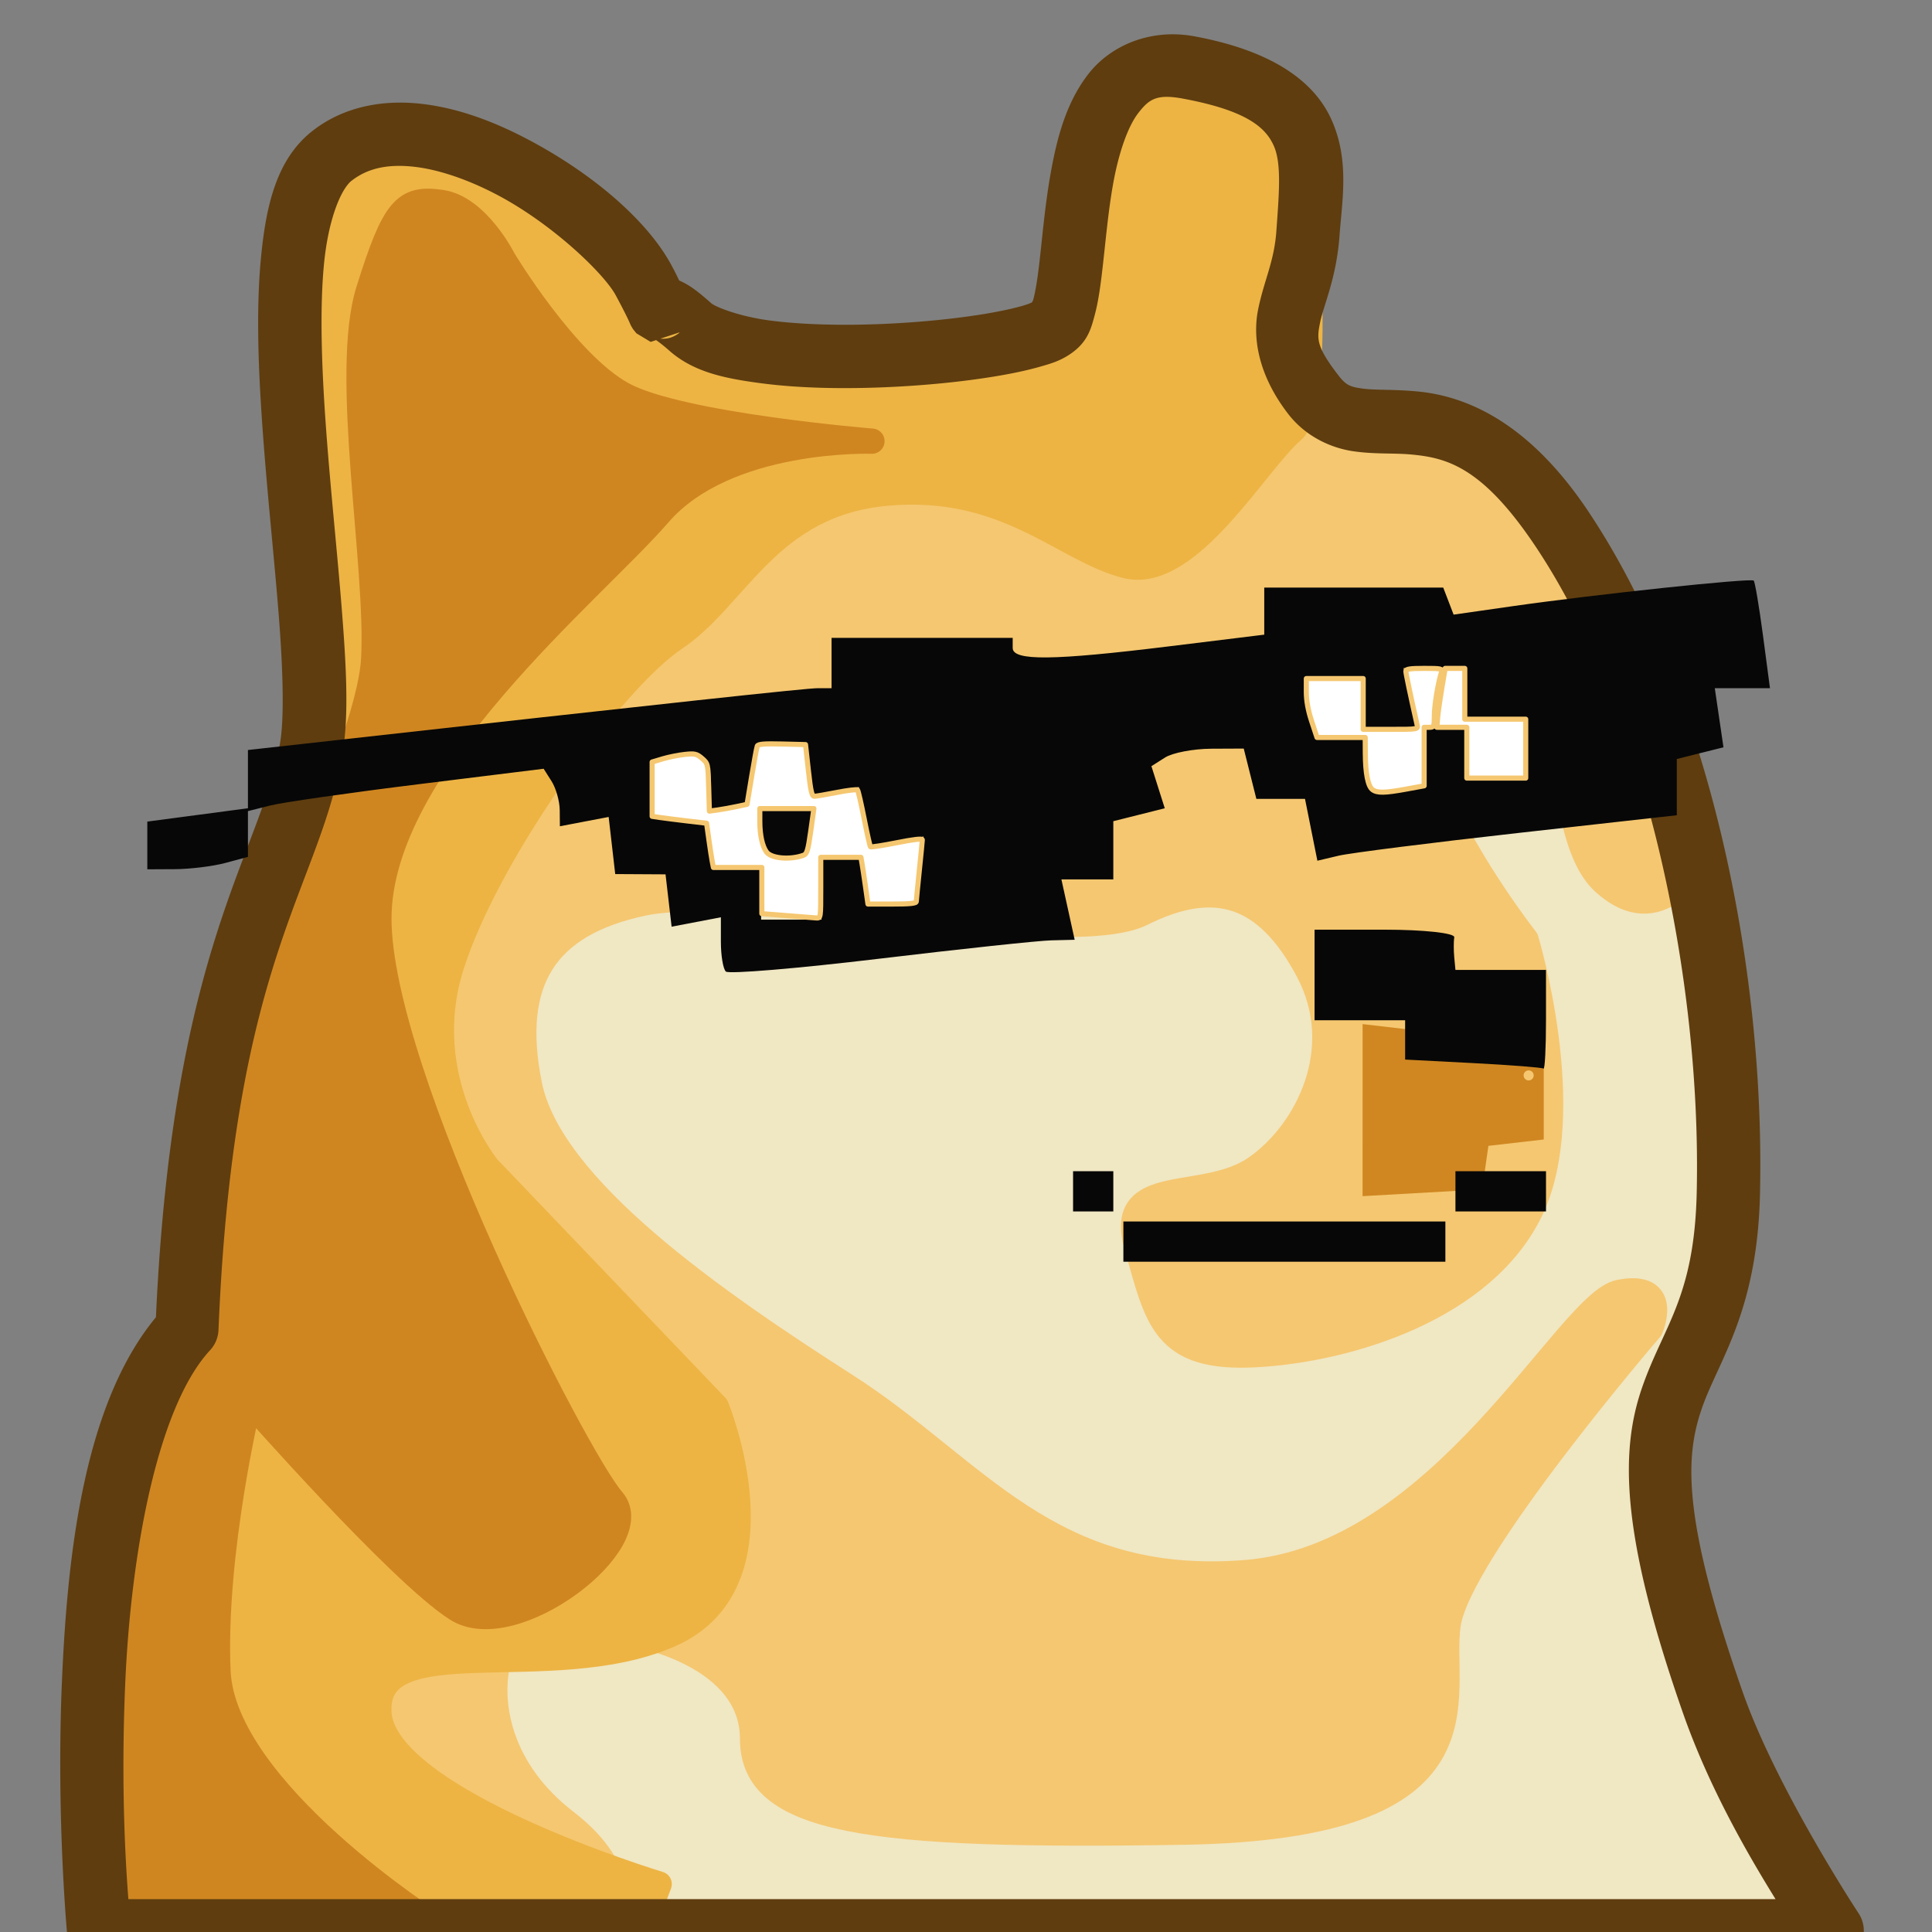 <?xml version="1.0" encoding="UTF-8" standalone="no"?>
<!-- Created with Inkscape (http://www.inkscape.org/) -->

<svg
   width="192.0px"
   height="192.0px"
   viewBox="0 0 192.0 192.0"
   version="1.1"
   id="SVGRoot"
   sodipodi:docname="cheems.svg"
   xml:space="preserve"
   inkscape:version="1.2.2 (b0a8486541, 2022-12-01)"
   inkscape:export-filename="../../../Downloads/cheems.png"
   inkscape:export-xdpi="96"
   inkscape:export-ydpi="96"
   xmlns:inkscape="http://www.inkscape.org/namespaces/inkscape"
   xmlns:sodipodi="http://sodipodi.sourceforge.net/DTD/sodipodi-0.dtd"
   xmlns="http://www.w3.org/2000/svg"
   xmlns:svg="http://www.w3.org/2000/svg"><rect x="0" y="0" width="192.0" height="192.0" fill="#808080" stroke="none"/><sodipodi:namedview
     id="namedview261"
     pagecolor="#ffffff"
     bordercolor="#000000"
     borderopacity="0.25"
     inkscape:showpageshadow="2"
     inkscape:pageopacity="0.0"
     inkscape:pagecheckerboard="0"
     inkscape:deskcolor="#d1d1d1"
     inkscape:document-units="px"
     showgrid="true"
     inkscape:zoom="1.3465948"
     inkscape:cx="34.902853"
     inkscape:cy="106.9364"
     inkscape:window-width="1920"
     inkscape:window-height="1011"
     inkscape:window-x="0"
     inkscape:window-y="0"
     inkscape:window-maximized="1"
     inkscape:current-layer="layer1"><inkscape:grid
       type="xygrid"
       id="grid384" /></sodipodi:namedview><defs
     id="defs256" /><g
     inkscape:label="Layer 1"
     inkscape:groupmode="layer"
     id="layer1"><path
       style="color:#000000;display:inline;fill:#f0e7c3;stroke-width:6.293;stroke-linejoin:round;-inkscape-stroke:none"
       d="m 9.8,191.877 c 0,0 -4.263,-45.763 8.769,-59.833 C 20.116,94.391 28.885,86.654 30.948,74.275 33.011,61.896 23.727,22.695 33.011,15.474 c 9.284,-7.221 27.337,5.674 30.948,12.379 3.611,6.705 -1.044,-0.369 4.642,4.642 5.686,5.011 32.53,2.614 36.106,0 3.576,-2.614 -0.516,-28.369 13.411,-25.79 13.927,2.579 12.379,9.284 11.863,16.506 -0.516,7.221 -4.642,9.284 0.516,15.99 5.158,6.705 13.411,-3.611 24.758,13.411 11.348,17.021 17.021,43.843 16.506,66.022 -0.516,22.179 -13.934,15.159 -1.547,50.548 3.611,10.316 11.863,22.695 11.863,22.695 z"
       id="path5541" /><path
       style="display:inline;opacity:1;fill:#f5c770;fill-opacity:1;stroke:#f5c770;stroke-width:2.513;stroke-linejoin:round;stroke-dasharray:none;stroke-opacity:1"
       d="m 164.024,132.044 c 0,0 -19.085,22.179 -20.116,29.4 -1.032,7.221 5.158,20.116 -26.306,20.632 -31.464,0.516 -42.811,-1.032 -42.811,-9.284 0,-8.253 -11.348,-10.316 -11.348,-10.316 0,0 -12.895,-1.547 -13.927,2.579 -1.032,4.126 0,10.832 6.705,15.99 6.705,5.158 4.642,9.8 4.642,9.8 L 34.558,191.877 44.874,62.412 103.675,39.716 h 23.211 l 25.79,6.705 15.99,39.201 c 0,0 -3.611,7.221 -9.284,2.063 -5.674,-5.158 -2.579,-24.758 -10.316,-25.79 -7.737,-1.032 -9.284,9.8 -6.19,17.021 3.095,7.221 8.769,14.442 8.769,14.442 0,0 5.158,17.021 0.516,26.822 -4.642,9.8 -18.053,13.927 -27.337,14.442 -9.284,0.516 -9.8,-3.611 -11.863,-10.832 -2.063,-7.221 6.705,-4.126 11.863,-7.737 5.158,-3.611 9.284,-11.863 5.158,-19.6 -4.126,-7.737 -9.284,-9.284 -16.506,-5.674 -7.221,3.611 -39.716,-3.095 -49.517,-1.032 -9.8,2.063 -13.411,7.737 -11.348,18.053 2.063,10.316 18.569,21.664 31.464,29.916 12.895,8.253 20.116,20.116 39.716,18.569 19.6,-1.547 31.979,-26.822 37.137,-27.853 5.158,-1.032 3.095,3.611 3.095,3.611 z"
       id="path9083" /><path
       style="display:inline;opacity:1;fill:#edb444;fill-opacity:1;stroke:#edb444;stroke-width:2.513;stroke-linejoin:round;stroke-dasharray:none;stroke-opacity:1"
       d="m 65.506,187.235 c 0,0 -27.337,-8.253 -27.853,-17.021 -0.516,-8.769 17.021,-2.579 28.885,-7.737 11.863,-5.158 4.642,-22.695 4.642,-22.695 L 48.485,116.055 c 0,0 -7.221,-8.769 -3.611,-20.116 3.611,-11.348 15.99,-28.369 22.179,-32.495 6.19,-4.126 9.284,-13.411 21.148,-14.442 11.863,-1.032 17.537,5.674 23.727,7.221 6.19,1.547 12.895,-10.316 16.506,-13.411 3.611,-3.095 0.516,-31.464 0.516,-31.464 L 114.507,5.158 103.675,32.495 71.18,35.074 41.264,12.379 32.495,16.506 31.464,71.18 19.085,116.055 v 17.021 L 10.316,149.066 9.284,191.361 H 63.959 Z"
       id="path6314" /><path
       style="display:inline;opacity:1;fill:#d08620;fill-opacity:1;stroke:#d08620;stroke-width:2.513;stroke-linejoin:round;stroke-dasharray:none;stroke-opacity:1"
       d="m 50.032,25.79 c 0,0 6.19,10.316 11.863,13.411 5.674,3.095 24.758,4.642 24.758,4.642 0,0 -14.442,-0.516 -21.148,7.221 -6.705,7.737 -27.853,24.758 -27.853,40.232 0,15.474 19.6,53.643 23.211,57.769 3.611,4.126 -9.8,14.442 -15.474,10.832 -5.674,-3.611 -20.632,-20.632 -20.632,-20.632 0,0 -3.611,14.958 -3.095,26.822 0.516,11.863 21.664,25.274 21.664,25.274 l -34.558,-1.032 2.579,-47.453 9.284,-13.927 2.579,-27.853 c 0,0 13.411,-26.306 13.927,-35.59 0.516,-9.284 -3.095,-28.369 -0.516,-36.622 2.579,-8.253 3.611,-9.284 7.221,-8.769 3.611,0.516 6.19,5.674 6.19,5.674 z"
       id="path4024" /><path
       style="color:#000000;display:inline;fill:#5f3d0f;stroke-linejoin:round;-inkscape-stroke:none"
       d="m 115.51,3.457 c -3.06,0.275 -5.694,1.774 -7.342,3.889 -2.197,2.82 -3.11,6.308 -3.732,9.748 -0.622,3.44 -0.883,6.899 -1.205,9.523 -0.161,1.312 -0.347,2.419 -0.529,3.09 -0.058,0.213 -0.103,0.261 -0.154,0.354 -0.107,0.036 -0.322,0.16 -1.037,0.361 -0.923,0.26 -2.193,0.534 -3.666,0.777 -2.945,0.487 -6.711,0.867 -10.518,1.012 -3.806,0.145 -7.671,0.051 -10.781,-0.354 -3.11,-0.405 -5.456,-1.364 -5.863,-1.723 -1.33,-1.172 -2.118,-1.79 -3.184,-2.258 -0.246,-0.491 -0.31,-0.662 -0.77,-1.516 -2.444,-4.539 -8.042,-9.296 -14.674,-12.717 -3.316,-1.71 -6.879,-3.004 -10.494,-3.357 -3.615,-0.353 -7.411,0.316 -10.48,2.703 -3.611,2.808 -4.651,7.456 -5.15,12.678 -0.5,5.221 -0.254,11.306 0.203,17.504 0.457,6.198 1.137,12.495 1.566,17.955 0.43,5.46 0.553,10.179 0.145,12.631 -1.842,11.054 -10.654,19.956 -12.348,57.146 -7.093,8.576 -8.789,23.236 -9.342,36.197 -0.574,13.446 0.514,25.066 0.514,25.066 a 3.147,3.147 0 0 0 3.133,2.855 H 182.076 a 3.147,3.147 0 0 0 2.619,-4.893 c 0,0 -8.136,-12.343 -11.512,-21.988 -6.097,-17.421 -5.685,-23.436 -4.059,-28.166 1.626,-4.73 5.508,-9.538 5.781,-21.27 0.53,-22.774 -5.108,-49.954 -17.033,-67.842 -6.032,-9.048 -12.286,-11.517 -17.023,-11.961 -2.368,-0.222 -4.262,-0.115 -5.455,-0.287 -1.193,-0.172 -1.6,-0.288 -2.404,-1.334 -2.237,-2.908 -2.122,-3.621 -1.793,-5.268 0.329,-1.646 1.623,-4.396 1.922,-8.58 0.247,-3.457 1.016,-7.456 -0.779,-11.496 -1.795,-4.04 -6.185,-6.946 -13.648,-8.328 -1.094,-0.203 -2.162,-0.246 -3.182,-0.154 z m 2.035,6.342 c 6.463,1.197 8.261,2.934 9.045,4.697 0.784,1.763 0.521,4.726 0.252,8.49 -0.217,3.037 -1.243,4.928 -1.816,7.795 -0.573,2.867 0.057,6.54 2.979,10.338 1.774,2.307 4.332,3.415 6.492,3.727 2.16,0.312 4.008,0.159 5.766,0.324 3.516,0.33 7.059,1.214 12.375,9.188 10.77,16.155 16.48,42.619 15.979,64.203 -0.243,10.448 -3.326,13.219 -5.441,19.371 -2.115,6.152 -2.218,14.321 4.07,32.289 2.604,7.441 6.454,14.059 9.203,18.51 H 12.756 c -0.248,-3.264 -0.758,-10.957 -0.314,-21.359 0.553,-12.953 3.192,-27.528 8.436,-33.189 a 3.147,3.147 0 0 0 0.836,-2.008 c 1.528,-37.184 10.072,-43.785 12.338,-57.381 0.623,-3.738 0.362,-8.563 -0.078,-14.16 -0.441,-5.597 -1.117,-11.871 -1.562,-17.924 -0.446,-6.052 -0.652,-11.895 -0.217,-16.441 0.435,-4.547 1.719,-7.508 2.75,-8.311 1.573,-1.223 3.512,-1.65 6.006,-1.406 2.494,0.243 5.411,1.238 8.221,2.688 5.619,2.898 10.853,7.941 12.02,10.107 0.878,1.631 1.228,2.38 1.346,2.643 0.029,0.066 0.043,0.097 0.057,0.129 0.007,0.016 0.01,0.026 0.035,0.084 0.013,0.029 0.026,0.061 0.088,0.182 0.031,0.06 0.189,0.32 0.189,0.32 1.93e-4,2.86e-4 0.336,0.418 0.336,0.418 1.5e-4,1.57e-4 1.418,0.853 1.418,0.854 1.9e-5,6e-6 0.404,-0.132 0.561,-0.184 -0.084,-0.003 0.221,0.111 1.303,1.064 2.436,2.147 5.577,2.769 9.211,3.242 3.634,0.473 7.77,0.555 11.832,0.4 4.062,-0.155 8.033,-0.551 11.305,-1.092 1.636,-0.27 3.094,-0.574 4.346,-0.926 1.251,-0.352 2.238,-0.633 3.35,-1.445 1.556,-1.137 1.878,-2.451 2.211,-3.68 0.333,-1.228 0.526,-2.541 0.701,-3.971 0.351,-2.859 0.608,-6.169 1.15,-9.172 0.543,-3.003 1.442,-5.634 2.506,-7 1.064,-1.366 1.825,-1.893 4.412,-1.414 z M 62.42,30.406 c -0.002,0.031 -0.012,0.071 -0.014,0.1 0.002,-0.021 0.006,-0.08 0.006,-0.08 0,3e-6 0.008,-0.019 0.008,-0.02 z m -0.047,0.65 c 0.008,0.093 0.013,0.205 0.021,0.262 -0.005,-0.031 -0.009,-0.029 -0.018,-0.162 -0.002,-0.024 -0.003,-0.055 -0.004,-0.1 z M 68.494,31.75 c -0.003,0.009 -0.006,0.016 -0.01,0.025 0.004,-0.009 0.006,-0.017 0.01,-0.025 z m -0.955,1.279 c -0.027,0.022 -0.022,0.047 -0.051,0.068 -0.723,0.549 -1.358,0.598 -1.859,0.559 0.788,-0.258 1.457,-0.478 1.91,-0.627 z"
       id="path5543" /><path
       style="fill:#d08721"
       d="m 324.711,111.87 0.002,-8.549 3.5,0.409 3.5,0.409 v 1.391 1.391 h 5.5 5.5 v 3.934 3.934 l -2.75,0.316 -2.75,0.316 -0.308,2.164 -0.308,2.164 -5.944,0.336 -5.944,0.336 0.002,-8.549 z m 17.002,-3.451 c 0,-0.275 -0.225,-0.5 -0.5,-0.5 -0.275,0 -0.5,0.225 -0.5,0.5 0,0.275 0.225,0.5 0.5,0.5 0.275,0 0.5,-0.225 0.5,-0.5 z"
       id="path10958"
       transform="translate(-189.298,-1.547)" /><path
       style="fill:#070707"
       d="m 300.938,124.938 v -2 h 16 16 v 2 2 h -16 -16 z m -5,-5 v -2 h 2 2 v 2 2 h -2 -2 z m 38,0 v -2 h 4.5 4.5 v 2 2 h -4.5 -4.5 z m 1.75,-12.742 -6.75,-0.35 v -1.954 -1.954 h -4.5 -4.5 v -4.5 -4.5 h 7 c 3.85,0 6.947,0.338 6.882,0.75 -0.065,0.412 -0.065,1.312 0,2 l 0.118,1.25 h 4.5 4.5 v 5 c 0,2.75 -0.113,4.912 -0.25,4.804 -0.138,-0.108 -3.288,-0.353 -7,-0.546 z m -74.26,-9.101 c -0.27,-0.27 -0.49,-1.593 -0.49,-2.94 v -2.45 l -2.448,0.468 -2.448,0.468 -0.302,-2.601 -0.302,-2.601 -2.5,-0.014 -2.5,-0.014 -0.326,-2.838 -0.326,-2.838 -2.424,0.463 -2.424,0.463 -0.015,-1.611 c -0.008,-0.886 -0.372,-2.172 -0.807,-2.858 l -0.792,-1.247 -12.443,1.54 c -6.844,0.847 -13.456,1.795 -14.693,2.105 l -2.25,0.565 v 2.275 2.275 l -2.25,0.603 c -1.238,0.332 -3.487,0.609 -5,0.617 l -2.75,0.014 v -2.371 -2.371 l 5,-0.663 5,-0.663 v -2.894 -2.894 l 5.25,-0.585 c 37.463,-4.176 50.247,-5.559 51.388,-5.559 h 1.362 v -2.5 -2.5 h 9 9 v 1 c 0,1.304 3.98,1.263 15.558,-0.16 l 9.442,-1.16 V 62.278 59.938 h 8.893 8.893 l 0.516,1.345 0.516,1.345 5.841,-0.836 c 8.205,-1.174 23.708,-2.82 23.982,-2.546 0.126,0.126 0.541,2.583 0.923,5.461 l 0.694,5.232 h -2.742 -2.742 l 0.431,2.937 0.431,2.937 -2.318,0.582 -2.318,0.582 v 2.794 2.794 l -15.75,1.761 c -8.662,0.969 -16.7,1.986 -17.86,2.26 l -2.11,0.499 -0.615,-3.073 -0.615,-3.073 h -2.417 -2.417 l -0.627,-2.5 -0.627,-2.5 -3.231,0.015 c -1.777,0.008 -3.842,0.402 -4.588,0.875 l -1.357,0.86 0.664,2.092 0.664,2.092 -2.557,0.642 -2.557,0.642 v 2.892 2.892 h -2.579 -2.579 l 0.659,3 0.659,3 -2.329,0.057 c -1.281,0.032 -8.971,0.852 -17.089,1.824 -8.118,0.972 -14.98,1.546 -15.25,1.276 z m 9.51,-8.157 v -3 h 1.93 1.93 l 0.32,2.25 0.32,2.25 h 2.5 2.5 l 0.323,-3.381 0.323,-3.381 -2.624,0.502 -2.624,0.502 -0.592,-2.96 -0.592,-2.96 -2.305,0.441 -2.305,0.441 -0.302,-2.601 -0.302,-2.601 h -2.49 -2.49 l -0.518,2.988 -0.518,2.988 -1.742,0.336 -1.742,0.336 v -2.514 c 0,-3.012 -0.922,-3.727 -3.826,-2.967 l -2.174,0.568 v 2.817 2.817 l 2.75,0.316 2.75,0.316 0.32,2.25 0.32,2.25 h 2.43 2.43 v 2.5 2.5 h 3 3 z m -5.299,-3.632 c -0.386,-0.386 -0.701,-1.526 -0.701,-2.535 v -1.833 h 2.57 2.57 l -0.32,2.24 -0.32,2.24 -1.549,0.295 c -0.852,0.162 -1.864,-0.021 -2.25,-0.406 z m 65.299,-9.484 v -2.883 h 2 2 v 2.5 2.5 h 3 3 v -3 -3 h -3 -3 v -2.5 -2.5 h -3.079 -3.079 l 0.659,3 0.659,3 h -2.579 -2.579 v -2.5 -2.5 h -3 -3 v 1.418 c 0,0.78 0.273,2.13 0.607,3 l 0.607,1.582 h 2.393 2.393 v 2.333 c 0,3.037 0.535,3.478 3.523,2.907 l 2.477,-0.473 z"
       id="path10676"
       transform="translate(-189.298,-1.547)" /><path
       style="opacity:1;fill:#ffffff;fill-opacity:1;stroke:#f5c770;stroke-width:0.507;stroke-linejoin:round;stroke-dasharray:none;stroke-opacity:1"
       d="m 78.184,90.995 -2.473,-0.197 v -2.295 -2.295 h -2.407 -2.407 l -0.11,-0.555 c -0.061,-0.305 -0.213,-1.295 -0.339,-2.198 l -0.229,-1.643 -1.949,-0.23 c -1.072,-0.127 -2.289,-0.281 -2.706,-0.343 L 64.809,81.127 V 78.427 75.727 l 1.06,-0.317 c 0.583,-0.174 1.564,-0.371 2.181,-0.436 1.001,-0.106 1.185,-0.064 1.716,0.392 0.587,0.504 0.596,0.544 0.664,2.876 l 0.068,2.365 0.84,-0.116 c 0.462,-0.064 1.304,-0.216 1.871,-0.338 l 1.031,-0.222 0.456,-2.759 c 0.251,-1.517 0.501,-2.878 0.558,-3.024 0.078,-0.203 0.655,-0.252 2.45,-0.209 l 2.348,0.057 0.285,2.574 c 0.233,2.109 0.343,2.572 0.606,2.564 0.177,-0.006 1.184,-0.18 2.239,-0.386 1.055,-0.206 1.973,-0.315 2.04,-0.242 0.067,0.074 0.361,1.352 0.654,2.84 0.293,1.489 0.577,2.751 0.631,2.806 0.054,0.054 1.237,-0.128 2.627,-0.406 1.668,-0.333 2.526,-0.429 2.524,-0.282 -0.002,0.122 -0.136,1.495 -0.297,3.049 -0.161,1.555 -0.295,2.94 -0.299,3.079 -0.004,0.187 -0.624,0.252 -2.406,0.252 h -2.4 l -0.235,-1.666 c -0.129,-0.916 -0.286,-1.961 -0.349,-2.322 l -0.114,-0.656 h -1.996 -1.996 v 3.028 c 0,3.016 -0.002,3.028 -0.454,2.996 -0.25,-0.018 -1.567,-0.121 -2.927,-0.229 z m 1.666,-6 c 0.342,-0.123 0.452,-0.488 0.72,-2.393 L 80.885,80.355 H 78.197 75.509 l 0.001,1.262 c 0.001,1.364 0.244,2.482 0.663,3.055 0.471,0.644 2.328,0.808 3.677,0.324 z"
       id="path10962" /><path
       style="opacity:1;fill:#ffffff;fill-opacity:1;stroke:#f5c770;stroke-width:0.507;stroke-linejoin:round;stroke-dasharray:none;stroke-opacity:1"
       d="m 136.399,78.475 c -0.454,-0.332 -0.705,-1.603 -0.716,-3.622 l -0.009,-1.565 h -2.396 -2.396 l -0.531,-1.608 c -0.356,-1.076 -0.531,-2.044 -0.531,-2.927 v -1.319 h 2.827 2.827 v 2.524 2.524 h 2.729 c 2.726,0 2.729,-5.25e-4 2.627,-0.454 -0.684,-3.036 -1.117,-5.102 -1.117,-5.327 0,-0.213 0.418,-0.276 1.831,-0.276 1.693,0 1.822,0.028 1.711,0.375 -0.344,1.085 -0.709,3.297 -0.712,4.319 -0.003,1.103 -0.029,1.161 -0.508,1.161 h -0.505 v 2.907 2.907 l -1.767,0.324 c -2.141,0.393 -2.889,0.406 -3.363,0.059 z"
       id="path10964" /><path
       style="opacity:1;fill:#ffffff;fill-opacity:1;stroke:#f5c770;stroke-width:0.507;stroke-linejoin:round;stroke-dasharray:none;stroke-opacity:1"
       d="m 145.769,74.803 v -2.524 h -1.489 -1.489 l 0.08,-0.959 c 0.044,-0.527 0.23,-1.845 0.413,-2.927 l 0.333,-1.968 h 0.976 0.976 v 2.524 2.524 h 3.028 3.028 v 2.927 2.927 h -2.928 -2.928 z"
       id="path10966" /></g></svg>
